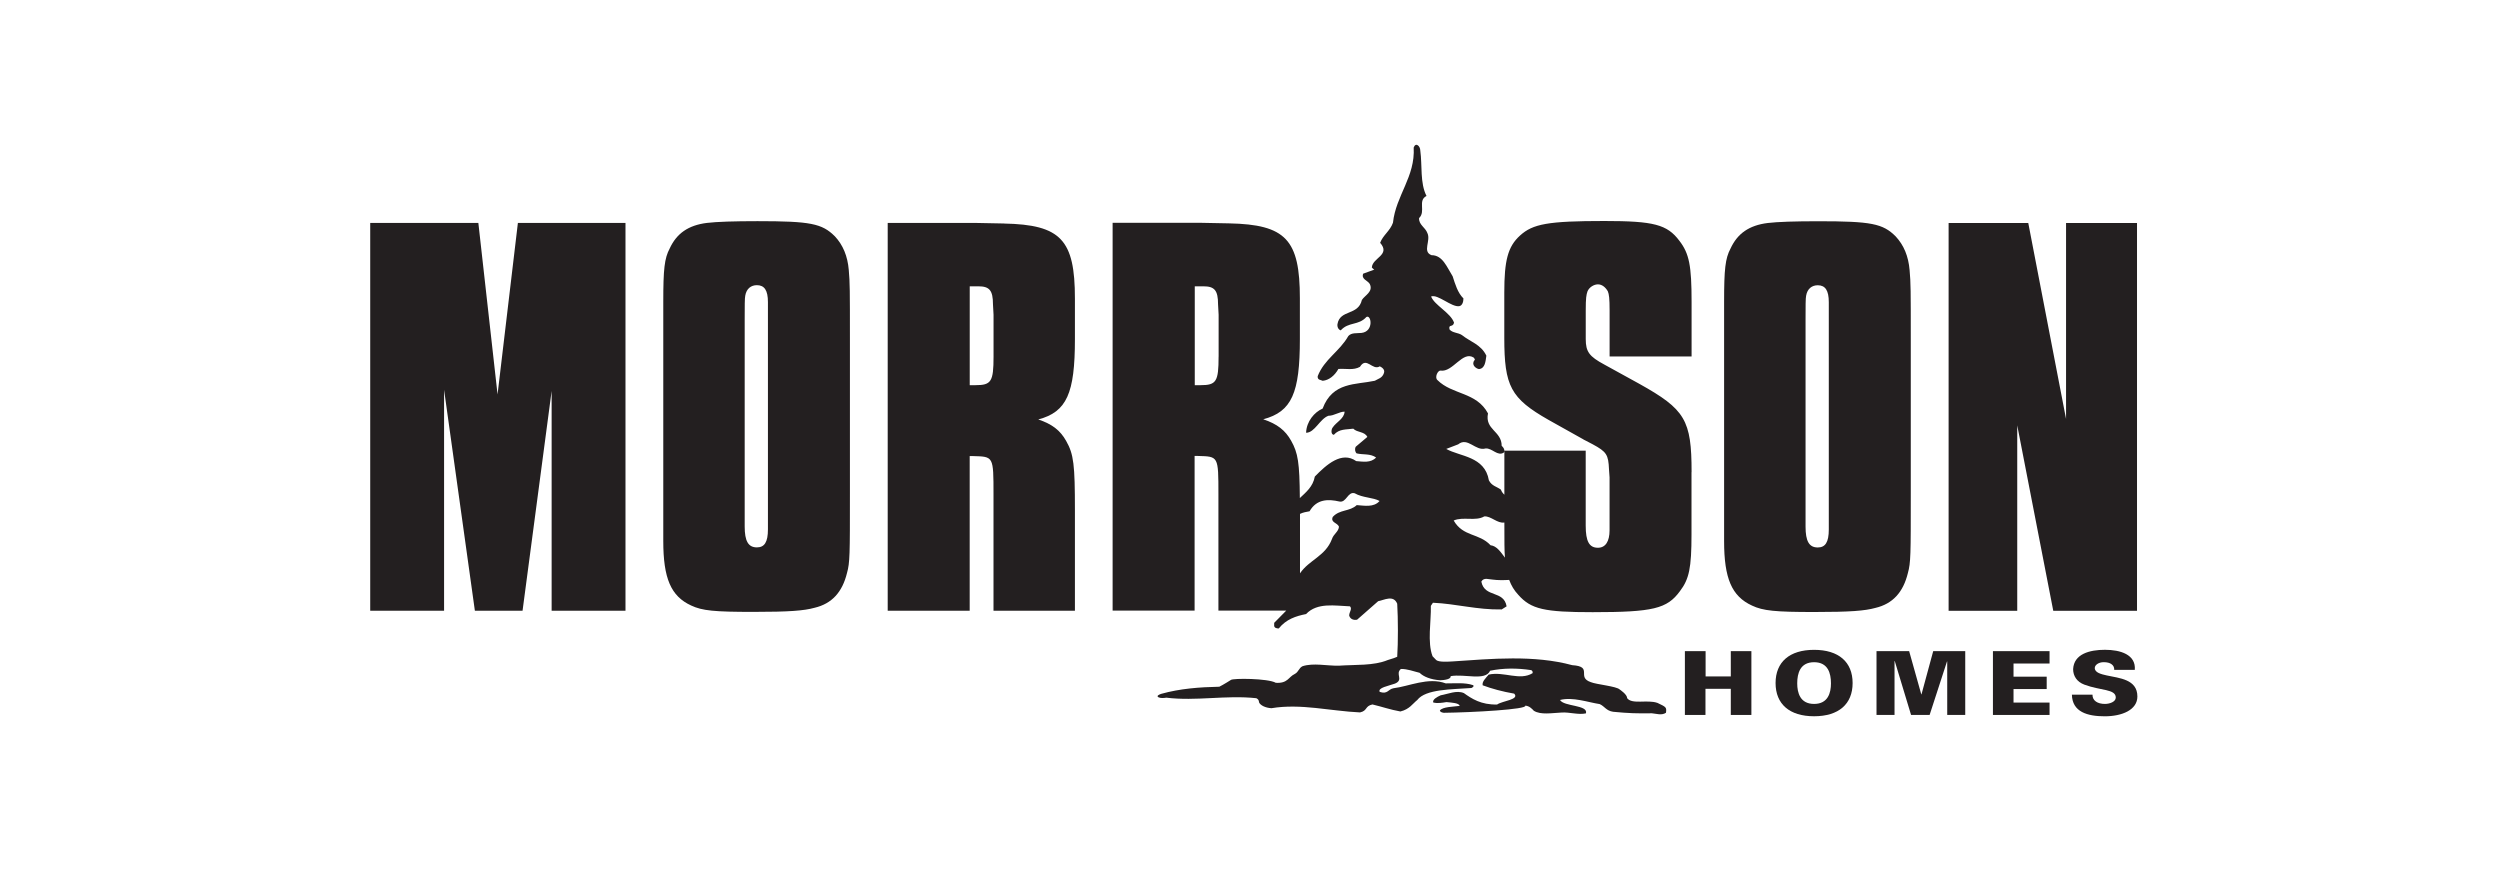 <?xml version="1.0" encoding="UTF-8"?>
<svg id="Layer_1" data-name="Layer 1" xmlns="http://www.w3.org/2000/svg" viewBox="0 0 612 216">
  <defs>
    <style>
      .cls-1 {
        fill: #231f20;
        stroke-width: 0px;
      }
    </style>
  </defs>
  <polygon class="cls-1" points="423.7 165.59 417.53 165.59 417.53 159.4 412.46 159.4 412.46 175.02 417.5 175.02 417.5 168.62 423.7 168.62 423.7 175.02 428.74 175.02 428.74 159.4 423.7 159.4 423.7 165.59"/>
  <path class="cls-1" d="M444.09,159.08c-6.02,0-9.43,2.99-9.43,8.13s3.4,8.13,9.43,8.13,9.43-2.99,9.43-8.13-3.4-8.13-9.43-8.13ZM444.09,172.32c-3.43,0-4.13-2.73-4.13-5.04,0-2.44.71-5.17,4.13-5.17s4.13,2.73,4.13,5.17c0,2.31-.71,5.04-4.13,5.04Z"/>
  <polygon class="cls-1" points="470.38 169.98 470.33 169.98 467.36 159.4 459.37 159.4 459.37 175.02 463.78 175.02 463.78 161.85 463.83 161.8 467.83 175.02 472.37 175.02 476.63 161.91 476.68 161.95 476.68 175.02 481.09 175.02 481.09 159.4 473.25 159.4 470.38 169.98"/>
  <polygon class="cls-1" points="487.87 175.02 501.73 175.02 501.73 171.99 492.91 171.99 492.91 168.68 501.03 168.68 501.03 165.65 492.91 165.65 492.91 162.43 501.73 162.43 501.73 159.4 487.87 159.4 487.87 175.02"/>
  <path class="cls-1" d="M515.75,165.35c-1.34-.3-2.95-.67-2.95-1.82,0-.78,1.01-1.43,2.17-1.43.86,0,1.51.17,1.94.5.45.32.68.78.65,1.38h5.04c.3-3.76-3.55-4.91-7.31-4.91s-7.59,1.02-7.79,4.72c0,1.69.91,3.12,2.75,3.81,3.96,1.49,7.69,1.04,7.69,3.16,0,1.04-1.49,1.56-2.65,1.56-1.82,0-3.08-.8-3.05-2.27h-5.04c.08,4.24,3.81,5.3,8.04,5.3s7.99-1.56,7.99-4.85c0-4.22-4.43-4.48-7.48-5.15Z"/>
  <polygon class="cls-1" points="121.8 96.56 117.1 54.57 90.63 54.57 90.63 149.51 108.71 149.51 108.71 95.42 116.25 149.51 127.92 149.51 135.04 95.71 135.04 149.51 153.12 149.51 153.12 54.57 126.78 54.57 121.8 96.56"/>
  <path class="cls-1" d="M204.36,57.84c-3.13-3.13-5.98-3.7-18.93-3.7-5.69,0-9.96.14-12.38.43-4.55.57-7.4,2.56-9.11,6.26-1.28,2.42-1.57,4.98-1.57,13.09v58.51c0,9.11,1.85,13.52,6.83,15.8,2.71,1.28,5.69,1.56,15.23,1.56,8.83,0,12.38-.29,14.95-1,4.27-1,6.83-3.84,7.97-8.54.71-2.56.71-4.41.71-19.36v-38.15c0-11.53,0-13.52-.28-16.65-.29-3.42-1.42-6.12-3.42-8.26ZM187.99,78.06v51.53c0,3.13-.85,4.41-2.7,4.41-2.14,0-2.99-1.57-2.99-5.13v-50.81c0-2.99,0-5.12.14-5.69.29-1.71,1.42-2.56,2.85-2.56,1.85,0,2.7,1.28,2.7,4.13v4.13Z"/>
  <path class="cls-1" d="M245.78,54.71l-7.12-.14h-21.35v94.94h20.07v-37.86h.85c4.98.14,4.98,0,4.98,9.39v28.47h19.93v-24.62c0-11.11-.28-13.67-2.14-16.94-1.42-2.56-3.42-4.13-6.83-5.27,6.98-1.85,8.97-6.4,8.97-19.64v-9.96c0-14.38-3.42-18.08-17.37-18.36ZM243.22,87.31c0,6.12-.57,6.98-4.41,6.98h-1.42v-24.2h2.13c2.7,0,3.56,1,3.56,4.41l.14,2.56v10.25Z"/>
  <path class="cls-1" d="M414.1,115.59c0-12.81-1.57-15.37-12.81-21.64l-8.54-4.7c-3.7-1.99-4.56-3.13-4.56-6.26v-6.97c0-3.13.14-3.84.43-4.7.42-1,1.56-1.71,2.56-1.71s1.85.71,2.42,1.71c.29.71.43,1.71.43,4.7v11.25h20.07v-13.38c0-8.83-.57-11.82-2.99-14.95-2.99-3.99-6.26-4.84-18.37-4.84-13.81,0-17.51.71-20.64,3.56-2.99,2.71-3.85,6.12-3.85,13.95v11.1c0,11.81,1.56,14.8,10.82,20.07l8.4,4.7c.14.14,1.14.57,2.42,1.28,3.42,1.85,3.84,2.56,3.99,6.12l.14,1.99v12.95c0,2.71-.99,4.27-2.85,4.27-2.13,0-2.99-1.56-2.99-5.41v-18.36h-19.92c.02-.47-.34-.9-.65-1.18,0-3.66-4.16-3.91-3.35-7.94-2.84-5.29-8.74-4.51-12.39-8.17-.71-.63.07-2.34.75-2.31,3.04.51,5.45-5.03,8.2-3.14.1.25.4.51.1.63-.81,1.13.41,2.02,1.12,2.14,1.52-.13,1.62-1.89,1.82-3.28-1.32-2.77-3.95-3.4-5.98-5.04-.92-.63-2.34-.51-3.04-1.39-.3-1.39.81-.38,1.11-1.64-.8-2.41-4.81-4.28-5.62-6.42,1.63-.65,5.03,2.69,6.9,2.37.71-.13,1.02-1.01,1.02-1.89-1.42-1.39-2.03-3.53-2.64-5.42-1.43-2.27-2.44-5.17-5.17-5.17-2.33-.88-.1-3.53-1.02-5.42-.5-1.39-2.13-2.02-2.03-3.66,1.72-1.64-.41-4.28,1.82-5.42-1.62-3.15-1.02-7.44-1.52-11.09,0-1.13-1.12-2.14-1.62-.76.41,7.18-4.36,11.72-5.07,18.4-.71,2.02-2.43,3.02-3.14,4.92,2.64,3.02-1.92,3.65-2.03,6.05.17.21.35.34.58.52-.64.22-1.58.57-2.71.99-.5,1.39,1.12,1.64,1.62,2.52.92,1.89-1.21,2.77-1.93,3.91-.91,3.91-5.37,2.27-5.98,5.93-.1.76.3,1.39.81,1.51,1.93-2.14,4.36-1.13,6.28-3.28,1.21-.63,1.86,3.54-1.19,3.91-1.21.13-2.43-.12-3.24.76-2.13,3.78-5.88,5.67-7.5,9.83-.1,1.01.81.88,1.22,1.13,1.52-.13,2.94-1.26,3.85-2.9,1.92-.13,3.65.38,5.27-.51,1.62-2.65,3.04,1.01,4.87-.13.5.25,1.32.76,1.01,1.64-.41,1.26-1.42,1.39-2.23,1.89-4.66,1.01-10.34.25-12.78,6.81-2.03.88-3.95,3.15-4.05,5.92,2.13,0,3.35-3.4,5.47-4.16,1.42,0,2.64-1.01,3.96-1.01-.11,1.77-2.03,2.52-2.94,3.91-.3.38-.51,1.64.3,1.77,1.32-1.51,3.04-1.26,4.76-1.51,1.01,1.01,2.74.63,3.45,2.02l-2.83,2.39c-.31.5-.21,1.26.2,1.64,1.62.38,3.35,0,4.77,1.01-1.32,1.39-3.24,1.01-4.87.88-3.54-2.52-7.3.88-10.13,3.78-.46,2.5-2.16,3.83-3.67,5.27-.06-8.66-.45-11.06-2.12-14.02-1.42-2.56-3.42-4.13-6.84-5.27,6.98-1.85,8.97-6.4,8.97-19.64v-9.96c0-14.38-3.42-18.08-17.37-18.36l-7.12-.14h-21.35v94.94h20.07v-37.86h.85c4.98.14,4.98,0,4.98,9.39v28.47h16.6l-2.95,2.99v.5c-.1.75.61.88,1.12.88,1.83-2.27,4.16-3.02,6.69-3.53,2.74-2.9,7.1-2.02,10.75-1.89.61.63-.2,1.39-.2,2.27.3,1.01,1.32,1.14,1.93,1.01l5.17-4.54c1.42-.25,3.75-1.64,4.66.63.22,3.67.23,9.51,0,12.98,0,0-.37.16-.83.33-.46.17-1.49.47-1.49.47-3.48,1.44-7.92,1.09-11.96,1.38-2.97.06-6.18-.73-8.88.12-.99.49-.92,1.38-1.94,1.92-1.54.72-1.68,2.34-4.62,2.15-1.93-1.11-10.57-1.14-10.99-.7,0,0-1.85,1.18-2.84,1.66-4.86.1-9.63.46-14.21,1.74-.52.17-1.27.5-.7.84.49.26,1.33.2,1.94.1,7.26.9,14.56-.67,22.02.13.7.35.59.72.72,1.12.38.63,1.45,1.23,2.98,1.33,7.19-1.2,14.45.7,21.7,1.03,1.87-.42,1.15-1.54,3.03-1.95,2.31.54,4.35,1.28,6.85,1.72,2.24-.55,2.99-1.9,4.12-2.8,2.07-2.72,8.51-2.58,13.28-2.95.39-.19.74-.52.34-.71-1.96-.67-4.39-.4-6.64-.42-4.28-1.59-9.02.74-12.78,1.19-1.36.24-1.43,1.56-3.39.89-.51-1.03,2.16-1.45,3.75-2.03,2.22-.94-.04-2.34,1.44-3.58,1.61-.02,3.07.58,4.58.94.96.96,2.75,1.67,5.05,1.83,1.08-.03,2.72-.29,2.54-1.01,3.47-.62,8.48,1.26,9.68-1.33,3.23-.66,6.56-.67,10.08-.14.37.25.34.5.31.74-3.14,1.93-7.01-.48-10.75.35-.74.9-1.67,1.71-1.47,2.62,2.24.84,4.83,1.54,7.71,2.04,1.42,1.47-2.92,1.77-4.17,2.66-3.94.11-6.24-1.44-8.14-2.79-1.76-.77-3.89.23-5.69.54-.95.43-2.01,1.02-1.83,1.75,1.02.28,2.21.08,3.25-.09,1.38.14,3.06.21,3.25.93-1.6.21-4.13.21-4.86,1.11.05.32.34.49.94.58,6.99-.09,20.67-.83,19.96-1.76,1.01.09,1.63.75,2.1,1.26,1.69,1.07,4.44.54,6.76.44,1.96-.15,4.12.62,6,.2.61-2.12-5.44-1.63-6.35-3.28,3.19-.79,6.81.57,9.72,1.01,1.23.56,1.58,1.63,3.28,1.88,3.75.37,5.91.43,9.49.37,1.12.09,2.38.59,3.45-.13.18-1.35.05-1.4-2.08-2.41-2.48-.88-6.25.45-7.44-1.18.05-.88-1.8-2.1-1.8-2.1-.79-.81-5.75-1.23-7.1-1.81-3.58-1.23.71-3.81-4.53-4.15-9.37-2.54-19.75-1.56-29.37-.91-1.24.07-3.24.19-3.91-.33l-.91-.94c-1.32-3.41-.32-8.56-.42-12.34l.51-.76c5.68.25,10.85,1.76,16.83,1.64l1.21-.76c-.71-4.03-5.37-2.02-6.19-6.05.61-1.14,1.93-.5,2.74-.5,1.32.18,2.72.16,4.08.08.51,1.39,1.21,2.56,2.21,3.63,3.13,3.56,6.4,4.27,18.22,4.27,14.8,0,18.22-.85,21.35-5.12,2.28-2.99,2.85-5.69,2.85-13.95v-15.23ZM298.31,87.31c0,6.12-.57,6.98-4.41,6.98h-1.42v-24.2h2.14c2.7,0,3.56,1,3.56,4.41l.14,2.56v10.25ZM332.14,123.64c-1.72,1.63-4.16,1.01-5.88,2.9-.61,1.39,1.12,1.39,1.52,2.39-.1,1.26-1.32,1.77-1.72,3.03-1.6,4.21-5.55,5.06-7.82,8.39v-14.55c.73-.36,1.52-.5,2.34-.64,1.73-3.02,4.57-3.02,7.3-2.39,1.72.38,2.03-2.52,3.75-2.02,1.93,1.13,4.56,1.01,6.09,1.89-1.42,1.64-3.76,1.13-5.58,1.01ZM356.97,108.77c2.33-1.89,4.26,1.76,6.7,1.01,1.62-.13,2.94,2.01,4.46,1.01.09-.14.13-.29.14-.43v10.75c-.36-.35-.69-.74-.85-1.25-1.01-.75-2.23-.88-2.94-2.27-1.01-5.93-7.09-5.8-10.44-7.69l2.94-1.13ZM364.88,133.47c-2.83-3.02-6.69-2.01-9.02-6.05,2.33-1.01,5.37.25,7.5-1.01,1.65-.11,3.22,1.8,4.91,1.5,0,4.66,0,6.96.14,8.6-1.06-1.4-2.02-2.87-3.52-3.03Z"/>
  <path class="cls-1" d="M467.05,140.28c.71-2.56.71-4.41.71-19.36v-38.15c0-11.53,0-13.52-.29-16.65-.29-3.42-1.42-6.12-3.42-8.26-3.13-3.13-5.98-3.7-18.93-3.7-5.7,0-9.96.14-12.38.43-4.56.57-7.4,2.56-9.11,6.26-1.28,2.42-1.57,4.98-1.57,13.1v58.5c0,9.11,1.85,13.52,6.84,15.8,2.7,1.28,5.69,1.57,15.23,1.57,8.83,0,12.38-.29,14.95-1,4.27-1,6.83-3.84,7.97-8.54ZM447.69,78.08v51.53c0,3.13-.85,4.41-2.7,4.41-2.14,0-2.99-1.56-2.99-5.12v-50.82c0-2.99,0-5.12.14-5.69.29-1.71,1.42-2.56,2.85-2.56,1.85,0,2.7,1.28,2.7,4.13v4.13Z"/>
  <polygon class="cls-1" points="523.14 54.59 505.77 54.59 505.77 102.56 496.52 54.59 477.02 54.59 477.02 149.53 493.82 149.53 493.82 104.13 502.64 149.53 523.14 149.53 523.14 54.59"/>
</svg>